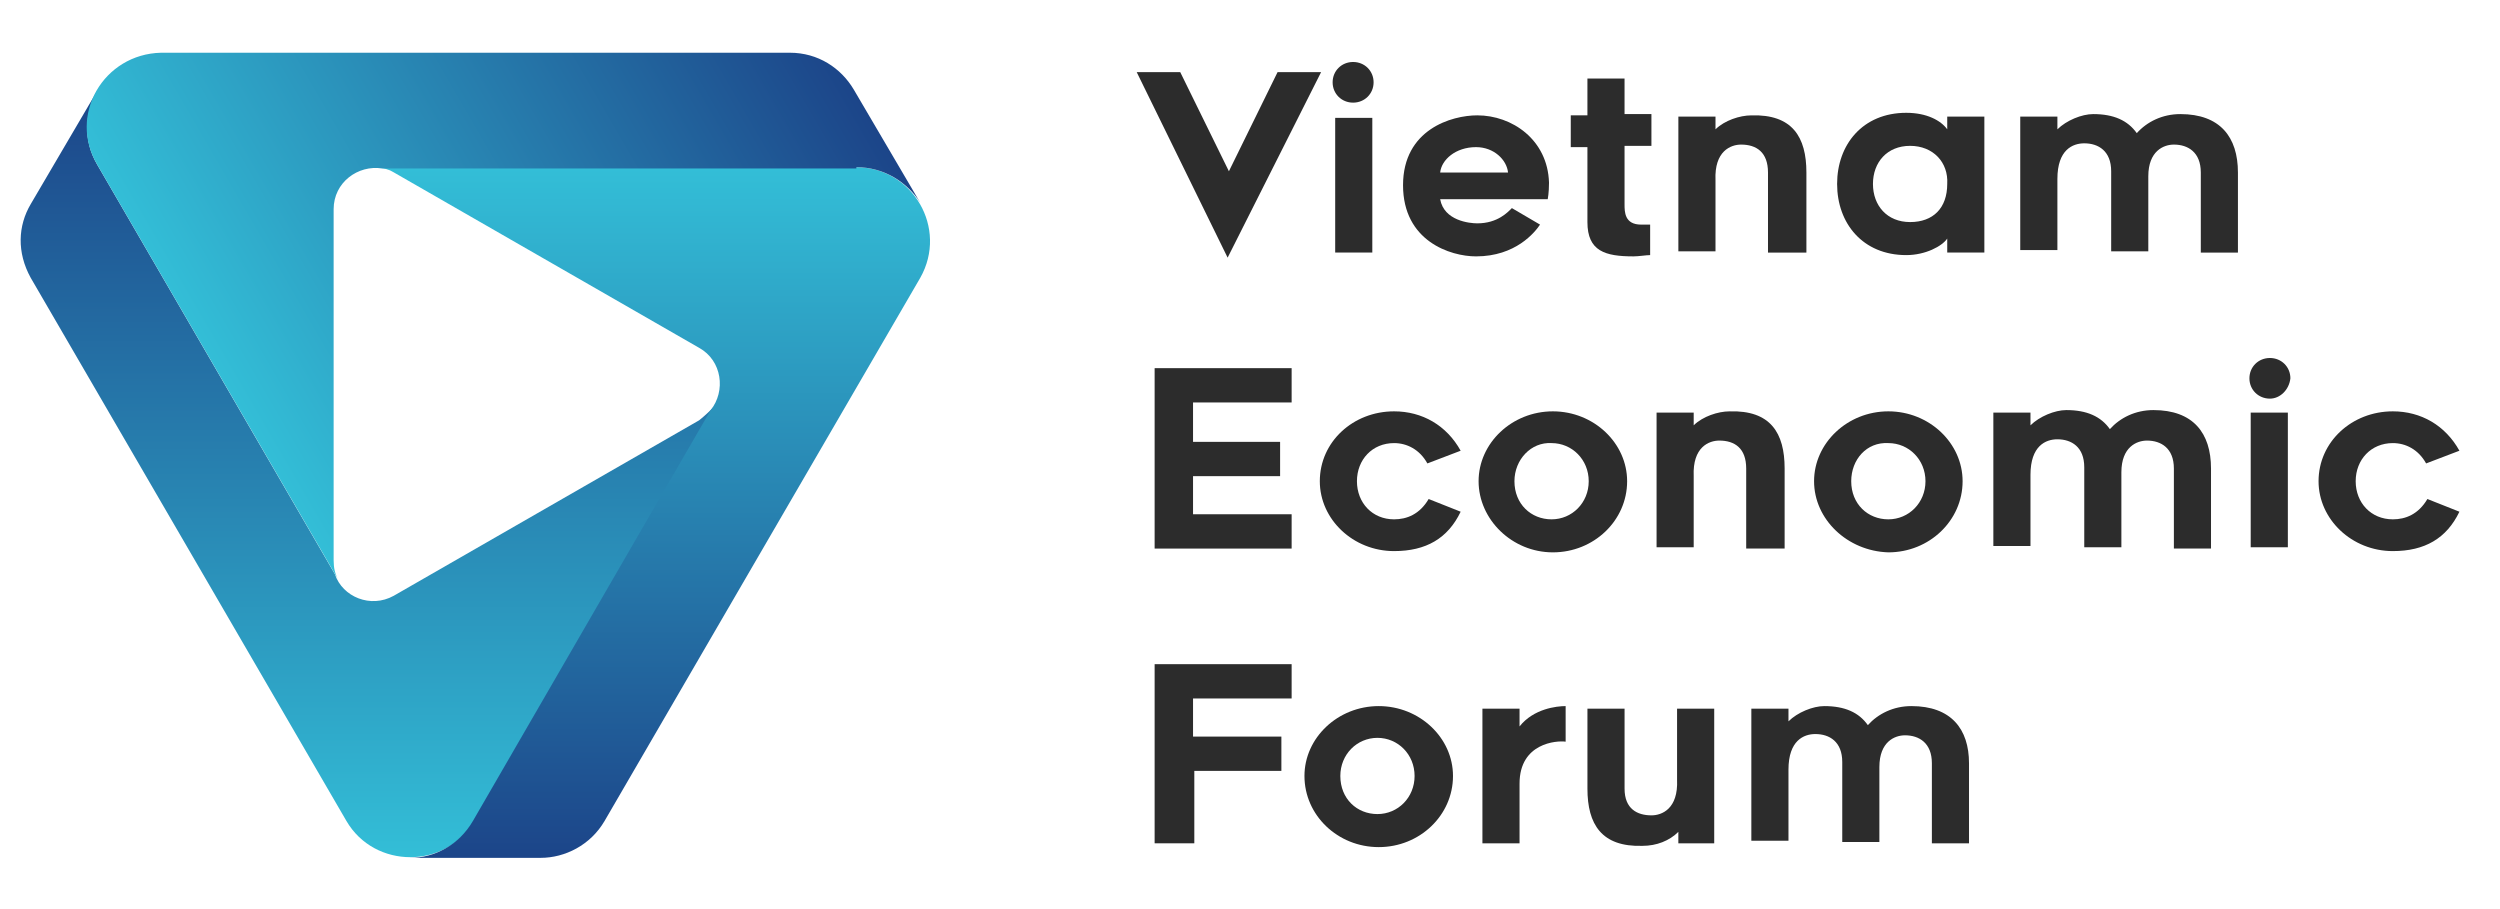 <svg width="121" height="44" viewBox="0 0 121 44" fill="none" xmlns="http://www.w3.org/2000/svg">
<path d="M33.839 20.342L19.055 28.837C17.942 29.453 16.581 28.899 16.209 27.791L4.704 7.969C4.024 6.799 4.086 5.506 4.704 4.46V4.398L1.488 9.877C0.869 10.924 0.807 12.216 1.488 13.448L16.766 39.733C18.127 42.073 21.591 42.073 22.952 39.733L34.643 19.604C34.395 19.85 34.148 20.096 33.839 20.342Z" fill="url(#paint0_linear_386_1318)"/>
<path d="M41.446 8.094H18.064C18.374 8.094 18.745 8.155 19.054 8.34L33.838 16.835C34.951 17.451 35.137 18.928 34.395 19.851L22.889 39.735C22.209 40.904 21.034 41.52 19.858 41.52C19.858 41.52 19.858 41.52 19.797 41.52H26.168C27.343 41.52 28.58 40.904 29.261 39.735L44.539 13.449C45.9 11.048 44.168 8.094 41.446 8.094Z" fill="url(#paint1_linear_386_1318)"/>
<path d="M41.448 8.092C42.809 8.092 43.922 8.831 44.541 9.816L41.324 4.337C40.705 3.291 39.592 2.552 38.231 2.552H7.798C5.014 2.614 3.282 5.568 4.705 7.969L16.396 28.099C16.21 27.791 16.148 27.483 16.148 27.114V10.124C16.148 8.831 17.324 7.969 18.499 8.154H41.448V8.092Z" fill="url(#paint2_linear_386_1318)"/>
<path d="M59.417 12.47L55.017 3.492H57.124L59.479 8.289L61.834 3.492H63.941L59.417 12.47Z" fill="#2C2C2C"/>
<path d="M65.49 4.968C64.932 4.968 64.499 4.537 64.499 3.984C64.499 3.43 64.932 3 65.49 3C66.048 3 66.482 3.43 66.482 3.984C66.482 4.537 66.048 4.968 65.49 4.968ZM64.623 5.705H66.42V12.223H64.623V5.705Z" fill="#2C2C2C"/>
<path d="M67.907 8.965C67.907 6.26 70.262 5.583 71.502 5.583C73.175 5.583 74.91 6.752 74.972 8.842C74.972 9.334 74.91 9.642 74.91 9.642H69.704C69.89 10.687 71.13 10.81 71.502 10.81C72.493 10.81 72.989 10.257 73.175 10.072L74.538 10.871C74.291 11.24 73.361 12.409 71.44 12.409C70.2 12.409 67.907 11.671 67.907 8.965ZM69.704 8.35H72.989C72.927 7.736 72.307 7.121 71.44 7.121C70.448 7.121 69.766 7.736 69.704 8.35Z" fill="#2C2C2C"/>
<path d="M78.628 9.888C78.628 10.257 78.628 10.871 79.433 10.871C79.619 10.871 79.805 10.871 79.867 10.871V12.347C79.681 12.347 79.31 12.409 79.062 12.409C77.698 12.409 76.831 12.163 76.831 10.748V7.121H76.025V5.583H76.831V3.8H78.628V5.522H79.929V7.059H78.628V9.888Z" fill="#2C2C2C"/>
<path d="M87.43 8.351V12.225H85.571V8.351C85.571 7.367 85.013 6.998 84.27 6.998C83.774 6.998 82.968 7.306 83.03 8.72V12.163H81.233V5.645H83.03V6.26C83.464 5.83 84.208 5.584 84.766 5.584C86.749 5.522 87.43 6.629 87.43 8.351Z" fill="#2C2C2C"/>
<path d="M94.246 11.547C93.998 11.916 93.192 12.347 92.263 12.347C90.156 12.347 88.916 10.809 88.916 8.903C88.916 6.997 90.156 5.46 92.263 5.46C93.254 5.46 93.936 5.829 94.246 6.259V5.644H96.043V12.224H94.246V11.547ZM92.449 7.059C91.333 7.059 90.651 7.858 90.651 8.903C90.651 9.949 91.333 10.748 92.449 10.748C93.564 10.748 94.246 10.072 94.246 8.903C94.308 7.858 93.564 7.059 92.449 7.059Z" fill="#2C2C2C"/>
<path d="M108.316 8.351V12.225H106.519V8.351C106.519 7.367 105.899 6.998 105.217 6.998C104.721 6.998 103.978 7.306 103.978 8.535V12.163H102.181V8.289C102.181 7.306 101.561 6.937 100.879 6.937C100.321 6.937 99.578 7.244 99.578 8.658V12.102H97.78V5.645H99.578V6.26C100.011 5.83 100.755 5.522 101.313 5.522C102.305 5.522 102.986 5.83 103.42 6.445C103.916 5.891 104.66 5.522 105.527 5.522C107.449 5.522 108.316 6.629 108.316 8.351Z" fill="#2C2C2C"/>
<path d="M57.743 21.386H61.957V23.046H57.743V24.89H62.515V26.551H55.884V17.819H62.515V19.479H57.743V21.386Z" fill="#2C2C2C"/>
<path d="M63.879 23.291C63.879 21.385 65.49 19.909 67.473 19.909C68.837 19.909 70.014 20.586 70.696 21.815L69.085 22.43C68.713 21.754 68.093 21.446 67.473 21.446C66.42 21.446 65.676 22.246 65.676 23.291C65.676 24.336 66.42 25.136 67.473 25.136C68.093 25.136 68.713 24.89 69.147 24.152L70.696 24.767C70.076 26.058 69.023 26.673 67.473 26.673C65.49 26.673 63.879 25.136 63.879 23.291Z" fill="#2C2C2C"/>
<path d="M71.564 23.291C71.564 21.446 73.175 19.909 75.159 19.909C77.142 19.909 78.753 21.446 78.753 23.291C78.753 25.197 77.142 26.734 75.159 26.734C73.175 26.734 71.564 25.136 71.564 23.291ZM73.299 23.291C73.299 24.398 74.105 25.136 75.097 25.136C76.088 25.136 76.894 24.336 76.894 23.291C76.894 22.246 76.088 21.446 75.097 21.446C74.105 21.385 73.299 22.246 73.299 23.291Z" fill="#2C2C2C"/>
<path d="M86.376 22.677V26.55H84.516V22.677C84.516 21.693 83.959 21.324 83.215 21.324C82.719 21.324 81.914 21.631 81.975 23.046V26.489H80.178V19.971H81.975V20.586C82.409 20.156 83.153 19.91 83.711 19.91C85.694 19.848 86.376 20.955 86.376 22.677Z" fill="#2C2C2C"/>
<path d="M87.801 23.291C87.801 21.446 89.413 19.909 91.396 19.909C93.379 19.909 94.99 21.446 94.99 23.291C94.99 25.197 93.379 26.734 91.396 26.734C89.413 26.673 87.801 25.136 87.801 23.291ZM89.599 23.291C89.599 24.398 90.404 25.136 91.396 25.136C92.387 25.136 93.193 24.336 93.193 23.291C93.193 22.246 92.387 21.446 91.396 21.446C90.342 21.385 89.599 22.246 89.599 23.291Z" fill="#2C2C2C"/>
<path d="M107.013 22.677V26.55H105.216V22.677C105.216 21.693 104.596 21.324 103.915 21.324C103.419 21.324 102.675 21.631 102.675 22.861V26.489H100.878V22.615C100.878 21.631 100.259 21.262 99.577 21.262C99.019 21.262 98.275 21.57 98.275 22.984V26.427H96.478V19.971H98.275V20.586C98.709 20.156 99.453 19.848 100.011 19.848C101.002 19.848 101.684 20.156 102.118 20.77C102.614 20.217 103.357 19.848 104.225 19.848C106.146 19.848 107.013 20.955 107.013 22.677Z" fill="#2C2C2C"/>
<path d="M109.863 19.294C109.306 19.294 108.872 18.864 108.872 18.311C108.872 17.757 109.306 17.327 109.863 17.327C110.421 17.327 110.855 17.757 110.855 18.311C110.794 18.864 110.359 19.294 109.863 19.294ZM108.934 19.971H110.732V26.488H108.934V19.971Z" fill="#2C2C2C"/>
<path d="M112.218 23.291C112.218 21.385 113.83 19.909 115.813 19.909C117.176 19.909 118.353 20.586 119.036 21.815L117.424 22.43C117.052 21.754 116.432 21.446 115.813 21.446C114.759 21.446 114.015 22.246 114.015 23.291C114.015 24.336 114.759 25.136 115.813 25.136C116.432 25.136 117.052 24.89 117.486 24.152L119.036 24.767C118.415 26.058 117.362 26.673 115.813 26.673C113.83 26.673 112.218 25.136 112.218 23.291Z" fill="#2C2C2C"/>
<path d="M57.805 35.651H62.019V37.311H57.805V40.816H55.884V32.146H62.515V33.806H57.743V35.651H57.805Z" fill="#2C2C2C"/>
<path d="M63.136 37.557C63.136 35.712 64.748 34.175 66.731 34.175C68.714 34.175 70.325 35.712 70.325 37.557C70.325 39.463 68.714 41 66.731 41C64.748 41 63.136 39.463 63.136 37.557ZM64.872 37.557C64.872 38.663 65.677 39.401 66.669 39.401C67.66 39.401 68.466 38.602 68.466 37.557C68.466 36.511 67.66 35.712 66.669 35.712C65.677 35.712 64.872 36.511 64.872 37.557Z" fill="#2C2C2C"/>
<path d="M73.546 37.925V40.816H71.749V34.298H73.546V35.159C74.228 34.298 75.344 34.175 75.777 34.175V35.897C75.344 35.835 73.546 35.958 73.546 37.925Z" fill="#2C2C2C"/>
<path d="M76.832 38.172V34.298H78.629V38.172C78.629 39.156 79.249 39.463 79.931 39.463C80.427 39.463 81.232 39.156 81.17 37.742V34.298H82.968V40.816H81.232V40.263C80.799 40.693 80.179 40.939 79.497 40.939C77.514 41.001 76.832 39.894 76.832 38.172Z" fill="#2C2C2C"/>
<path d="M95.3 36.942V40.816H93.503V36.942C93.503 35.958 92.883 35.589 92.202 35.589C91.706 35.589 90.962 35.897 90.962 37.126V40.754H89.165V36.88C89.165 35.897 88.545 35.528 87.863 35.528C87.306 35.528 86.562 35.835 86.562 37.249V40.693H84.765V34.298H86.562V34.913C86.996 34.482 87.74 34.175 88.297 34.175C89.289 34.175 89.971 34.482 90.404 35.097C90.9 34.544 91.644 34.175 92.511 34.175C94.433 34.175 95.3 35.282 95.3 36.942Z" fill="#2C2C2C"/>
<defs>
<linearGradient id="paint0_linear_386_1318" x1="17.791" y1="41.49" x2="17.791" y2="4.388" gradientUnits="userSpaceOnUse">
<stop stop-color="#33BED7"/>
<stop offset="1" stop-color="#1C4589"/>
</linearGradient>
<linearGradient id="paint1_linear_386_1318" x1="31.543" y1="8.12" x2="31.543" y2="41.505" gradientUnits="userSpaceOnUse">
<stop stop-color="#33BED7"/>
<stop offset="1" stop-color="#1C4589"/>
</linearGradient>
<linearGradient id="paint2_linear_386_1318" x1="9.627" y1="16.471" x2="38.609" y2="-0.343" gradientUnits="userSpaceOnUse">
<stop stop-color="#33BED7"/>
<stop offset="1" stop-color="#1C4589"/>
</linearGradient>
</defs>
</svg>
